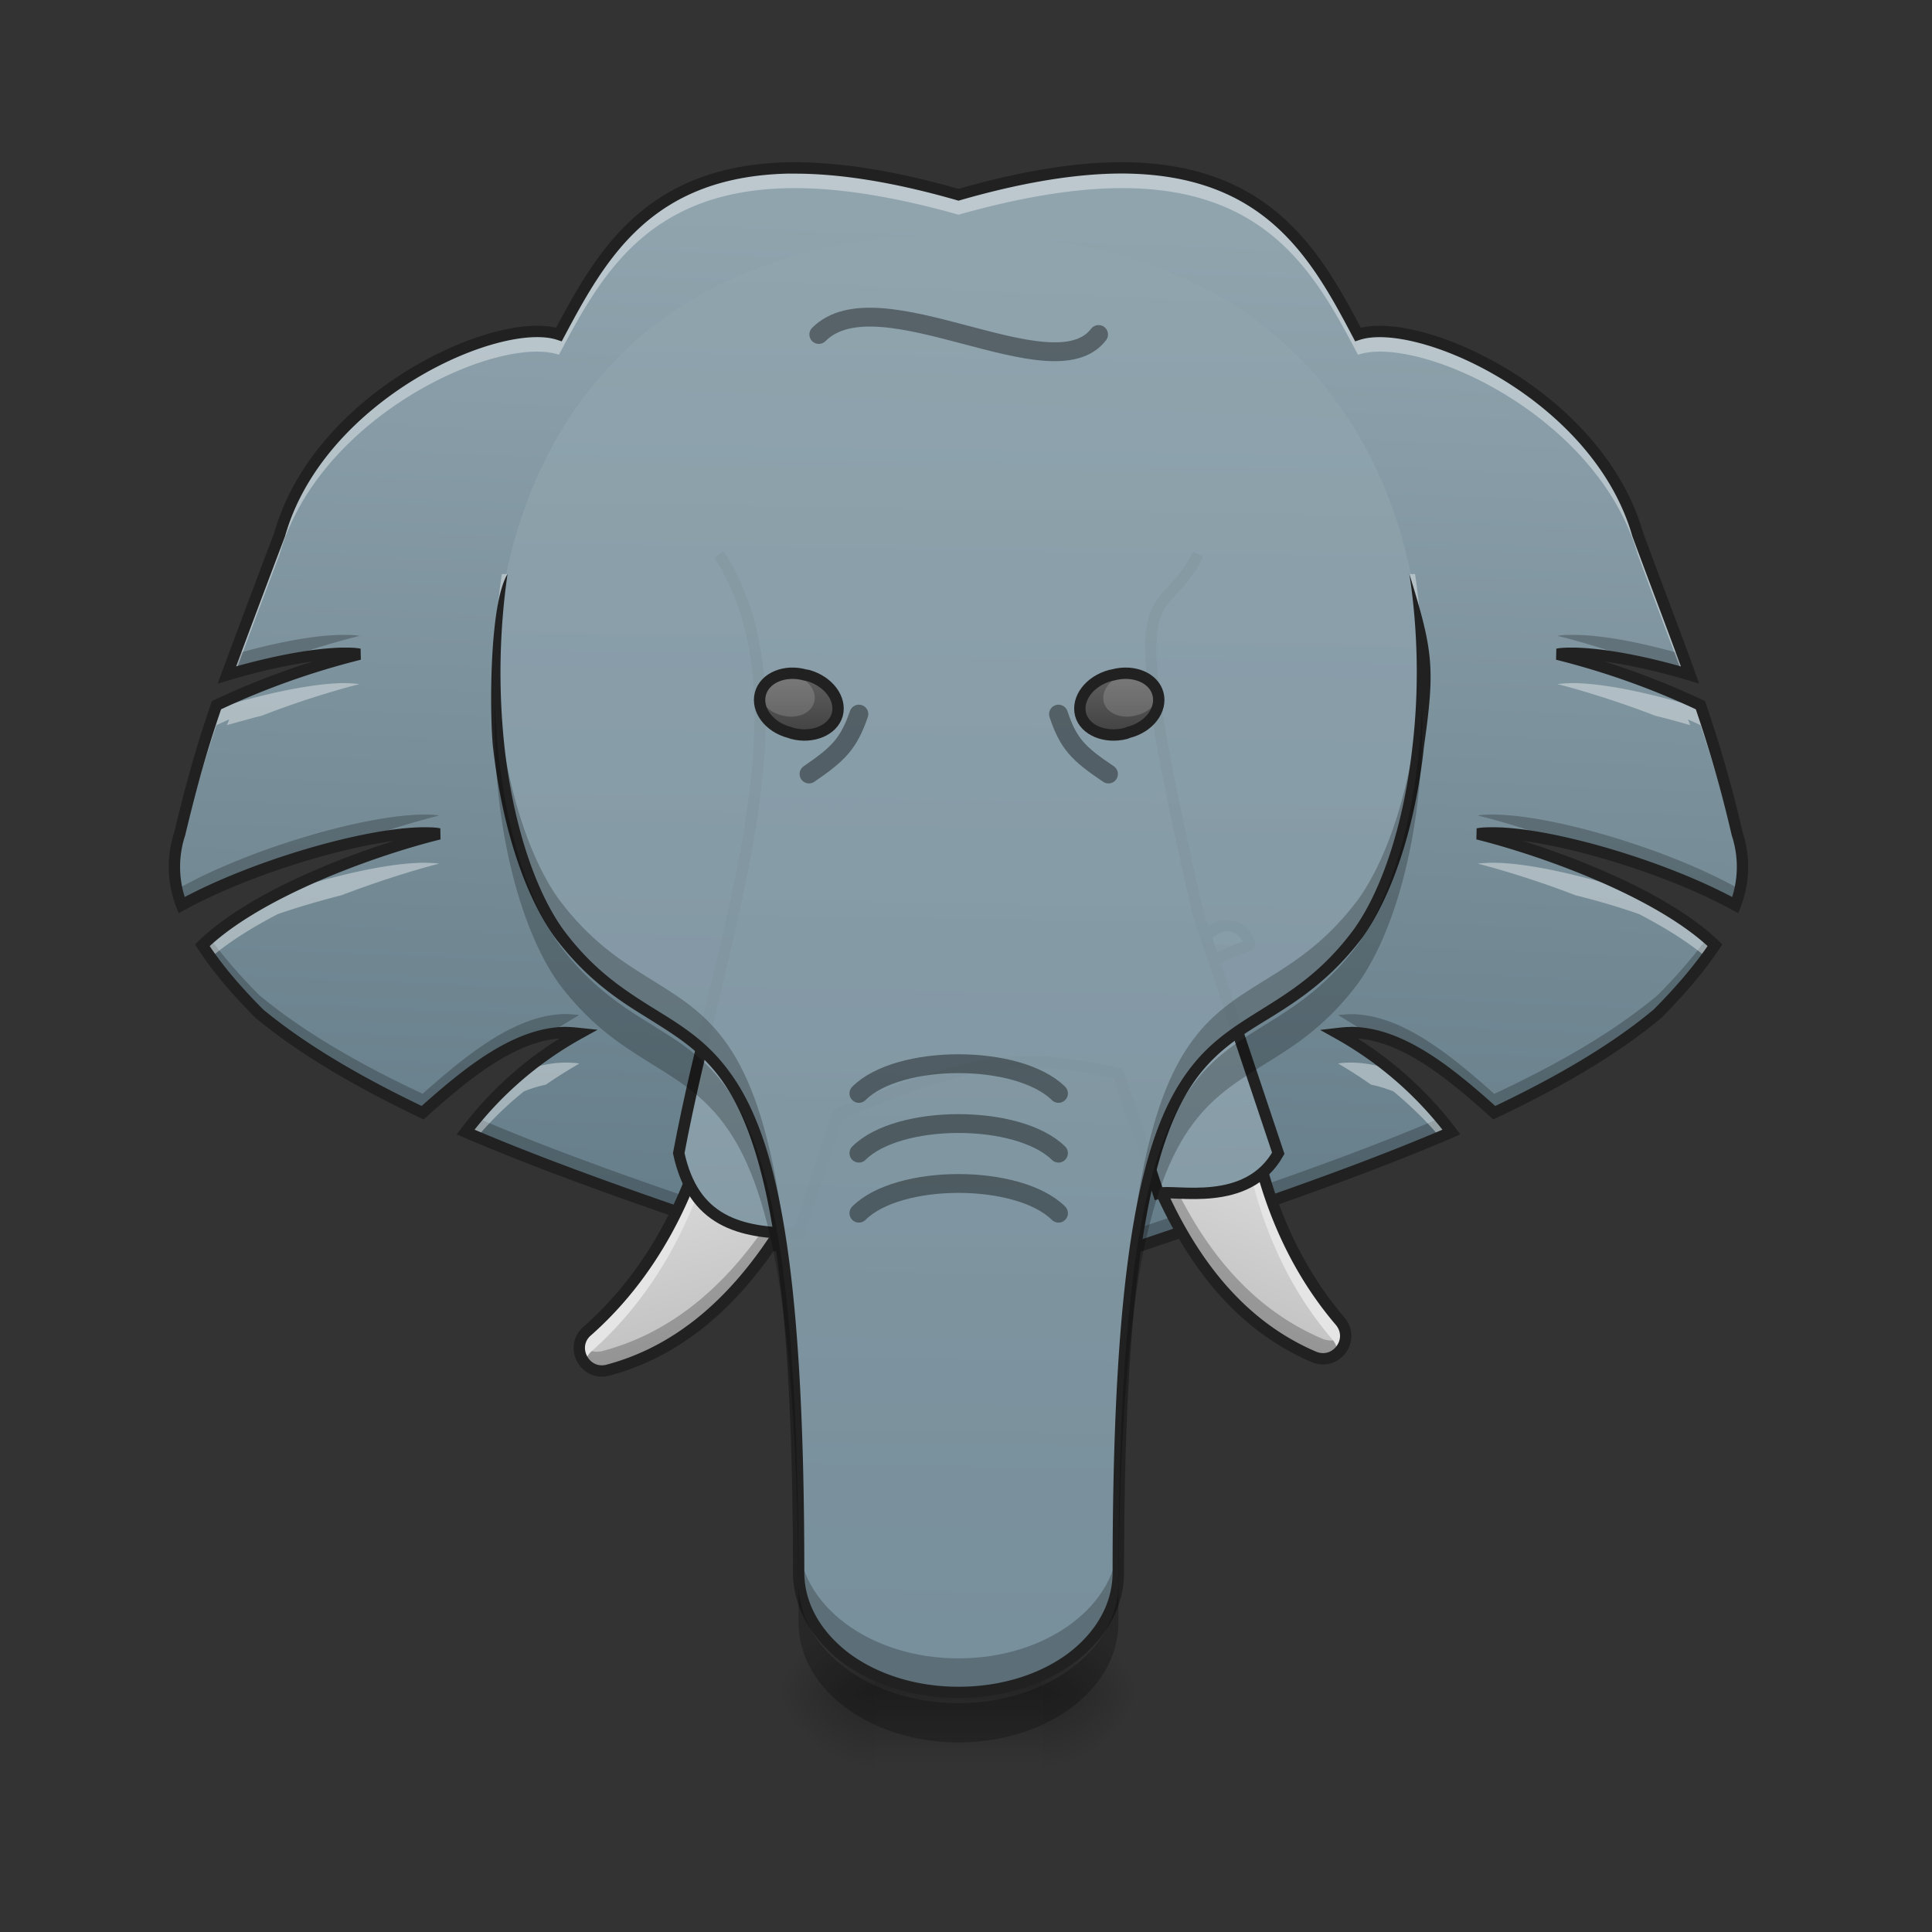 <svg xmlns="http://www.w3.org/2000/svg" width="16" height="16"><rect width="100%" height="100%" fill="#333333" stroke="none"/><defs><linearGradient id="a" gradientUnits="userSpaceOnUse" x1="920" y1="1695.118" x2="960" y2="215.118" gradientTransform="rotate(.882) scale(.008)"><stop offset="0" stop-color="#546e7a"/><stop offset="1" stop-color="#90a4ae"/></linearGradient><linearGradient id="b" gradientUnits="userSpaceOnUse" x1="179.917" y1="117.083" x2="179.917" y2="53.583" gradientTransform="matrix(.03 -.008 .008 .03 -.295 9.24)"><stop offset="0" stop-color="#bdbdbd"/><stop offset="1" stop-color="#e0e0e0"/></linearGradient><linearGradient id="c" gradientUnits="userSpaceOnUse" x1="179.917" y1="117.083" x2="179.917" y2="53.583" gradientTransform="matrix(-.029 -.012 -.012 .029 16.453 9.888)"><stop offset="0" stop-color="#bdbdbd"/><stop offset="1" stop-color="#e0e0e0"/></linearGradient><linearGradient id="d" gradientUnits="userSpaceOnUse" x1="264.583" y1="233.5" x2="254" y2="-62.833" gradientTransform="matrix(.031 0 0 .031 0 6.554)"><stop offset="0" stop-color="#78909c"/><stop offset=".735" stop-color="#90a4ae"/><stop offset="1" stop-color="#90a4ae" stop-opacity=".103"/></linearGradient><radialGradient id="e" gradientUnits="userSpaceOnUse" cx="450.909" cy="189.579" fx="450.909" fy="189.579" r="21.167" gradientTransform="matrix(0 -.039 -.042 0 16.532 31.798)"><stop offset="0" stop-opacity=".314"/><stop offset=".222" stop-opacity=".275"/><stop offset="1" stop-opacity="0"/></radialGradient><radialGradient id="f" gradientUnits="userSpaceOnUse" cx="450.909" cy="189.579" fx="450.909" fy="189.579" r="21.167" gradientTransform="matrix(0 .039 .042 0 -.656 -3.764)"><stop offset="0" stop-opacity=".314"/><stop offset=".222" stop-opacity=".275"/><stop offset="1" stop-opacity="0"/></radialGradient><radialGradient id="g" gradientUnits="userSpaceOnUse" cx="450.909" cy="189.579" fx="450.909" fy="189.579" r="21.167" gradientTransform="matrix(0 -.039 .042 0 -.656 31.798)"><stop offset="0" stop-opacity=".314"/><stop offset=".222" stop-opacity=".275"/><stop offset="1" stop-opacity="0"/></radialGradient><radialGradient id="h" gradientUnits="userSpaceOnUse" cx="450.909" cy="189.579" fx="450.909" fy="189.579" r="21.167" gradientTransform="matrix(0 .039 -.042 0 16.532 -3.764)"><stop offset="0" stop-opacity=".314"/><stop offset=".222" stop-opacity=".275"/><stop offset="1" stop-opacity="0"/></radialGradient><linearGradient id="i" gradientUnits="userSpaceOnUse" x1="255.323" y1="233.5" x2="255.323" y2="254.667" gradientTransform="matrix(.004 0 0 .031 6.915 6.72)"><stop offset="0" stop-opacity=".275"/><stop offset="1" stop-opacity="0"/></linearGradient><linearGradient id="j" gradientUnits="userSpaceOnUse" x1="960" y1="1695.118" x2="960" y2="275.118" gradientTransform="rotate(.882) scale(.008)"><stop offset="0" stop-color="#78909c"/><stop offset="1" stop-color="#90a4ae" stop-opacity=".939"/></linearGradient><linearGradient id="k" gradientUnits="userSpaceOnUse" x1="199.149" y1="-74.585" x2="195.04" y2="-89.919" gradientTransform="matrix(.03 .008 -.008 .03 0 6.72)"><stop offset="0" stop-color="#424242"/><stop offset="1" stop-color="#616161"/></linearGradient><linearGradient id="l" gradientUnits="userSpaceOnUse" x1="199.149" y1="-74.585" x2="195.04" y2="-89.919" gradientTransform="matrix(-.03 .008 .008 .03 15.884 6.72)"><stop offset="0" stop-color="#424242"/><stop offset="1" stop-color="#616161"/></linearGradient></defs><path d="M6.582 1.39c-1.207.005-1.602.72-1.953 1.38-.496-.165-1.984.496-2.313 1.656-.195.515-.328.87-.437 1.164.367-.11.723-.176.96-.18.052 0 .099 0 .138.008a6.437 6.437 0 0 0-1.184.422c-.117.34-.2.629-.305 1.066a.875.875 0 0 0 .016.59c.582-.32 1.516-.594 2-.598.05 0 .094 0 .133.008-.563.14-1.512.485-1.961.922.12.188.285.379.472.567.368.304.829.57 1.352.82.387-.348.777-.656 1.176-.664.039 0 .082.004.12.008a3 3 0 0 0-.94.816c.828.355 1.78.672 2.757 1.004h2.649c.98-.332 1.933-.649 2.758-1.004a3.03 3.03 0 0 0-.938-.816c.04-.004.078-.008.117-.008.403.008.79.316 1.176.664.527-.25.988-.516 1.352-.82.187-.188.351-.38.476-.567-.453-.437-1.402-.781-1.965-.922.04-.008.086-.008.137-.008.48.004 1.414.278 1.996.598a.875.875 0 0 0 .016-.59 10.73 10.73 0 0 0-.305-1.066 6.437 6.437 0 0 0-1.184-.422c.04-.008.086-.008.137-.008.242.004.594.07.961.18-.105-.293-.242-.649-.434-1.164-.332-1.16-1.82-1.82-2.316-1.656-.348-.66-.746-1.375-1.953-1.38-.367 0-.813.067-1.355.223-.543-.156-.989-.222-1.356-.222zm0 0" fill="url(#a)"/><path d="M2.84 5.258c-.227 0-.555.062-.899.16-.02.062-.039.117-.062.172.129-.035.254-.07.371-.098a7.35 7.35 0 0 1 .727-.226c-.04-.008-.086-.008-.137-.008zm10.195 0c-.05 0-.098 0-.137.008.207.05.461.129.727.226.121.028.246.063.371.098l-.062-.172c-.344-.098-.672-.16-.899-.16zM3.504 6.746c-.484.004-1.418.277-2 .598a1.2 1.2 0 0 1-.055-.25.957.957 0 0 0 .055.402c.39-.215.941-.41 1.41-.516a7 7 0 0 1 .723-.226c-.04-.008-.082-.008-.133-.008zm8.871 0c-.05 0-.098 0-.137.008.207.05.461.129.727.226.465.106 1.015.301 1.406.516a.899.899 0 0 0 .055-.402.848.848 0 0 1-.055.25c-.582-.32-1.516-.594-1.996-.598zM1.738 7.77c-.023.02-.043.039-.062.058.12.188.285.379.472.567.368.304.829.57 1.352.82.344-.309.691-.586 1.043-.649.082-.058.168-.109.254-.16a1.26 1.26 0 0 0-.121-.008c-.399.008-.79.317-1.176.66-.523-.245-.984-.511-1.352-.816a4.367 4.367 0 0 1-.41-.472zm12.399 0a4.367 4.367 0 0 1-.41.472c-.364.305-.825.57-1.352.817-.387-.344-.773-.653-1.176-.66-.039 0-.078.003-.117.007.082.051.168.102.25.16.355.063.7.34 1.043.649.527-.25.988-.516 1.352-.82.187-.188.351-.38.476-.567-.02-.02-.043-.039-.066-.058zM3.949 9.258l-.094.117c.829.355 1.782.672 2.758 1.004h2.649c.98-.332 1.933-.649 2.758-1.004l-.09-.117c-.805.344-1.723.648-2.668.969H6.613c-.941-.32-1.863-.625-2.664-.97zm0 0" fill-opacity=".235"/><path d="M6.582 1.39c-1.207.005-1.602.72-1.953 1.38-.496-.165-1.984.496-2.313 1.656-.195.515-.328.87-.437 1.164.023-.004.047-.012.07-.02.094-.258.211-.566.367-.98.329-1.156 1.817-1.82 2.313-1.652.351-.665.746-1.38 1.953-1.38.367 0 .813.067 1.356.22.542-.153.988-.22 1.355-.22 1.207 0 1.605.715 1.953 1.38.496-.168 1.984.496 2.316 1.652.153.414.27.723.368.98a.33.33 0 0 0 .066.02c-.105-.293-.242-.649-.434-1.164-.332-1.16-1.82-1.82-2.316-1.656-.348-.66-.746-1.375-1.953-1.38-.367 0-.813.067-1.355.223-.543-.156-.989-.222-1.356-.222zM2.84 5.657c-.238.004-.594.074-.961.184.008-.016.012-.031.02-.047l-.106.047c-.117.34-.2.629-.305 1.066a.811.811 0 0 0-.039.348c.008-.063.02-.121.04-.184.105-.437.187-.722.304-1.066l.105-.047c-.007.016-.011.031-.02.047.102-.027.196-.055.29-.078.293-.114.582-.203.809-.262a1.364 1.364 0 0 0-.137-.008zm10.195 0c-.05 0-.098.004-.137.008.227.059.516.149.809.262.094.023.191.05.29.078-.005-.016-.013-.031-.017-.047l.102.047c.117.344.2.629.305 1.066.02.063.035.121.039.184a.811.811 0 0 0-.04-.348 10.73 10.73 0 0 0-.304-1.066l-.102-.047c.004.016.012.031.016.047-.367-.11-.719-.18-.96-.184zM3.504 7.145c-.297.003-.754.109-1.203.257-.246.13-.465.27-.625.426.02.035.043.067.07.102.149-.13.344-.25.555-.36.18-.062.36-.113.527-.156.297-.113.582-.203.809-.262a1.282 1.282 0 0 0-.133-.007zm8.871 0c-.05 0-.098.003-.137.007.227.059.516.149.809.262.172.043.351.094.527.156.211.11.406.23.559.36l.07-.102a2.72 2.72 0 0 0-.629-.426c-.445-.148-.906-.254-1.199-.257zM4.675 8.8a.924.924 0 0 0-.335.07 2.975 2.975 0 0 0-.485.504c.036.012.067.027.098.04.121-.142.25-.267.387-.376a1.05 1.05 0 0 1 .18-.055c.09-.062.183-.12.277-.175-.04-.008-.082-.008-.121-.008zm6.524 0c-.039 0-.078 0-.117.008.094.054.184.113.273.175.063.012.122.032.184.055.133.11.262.234.383.375l.098-.039a2.956 2.956 0 0 0-.48-.504.962.962 0 0 0-.34-.07zm0 0" fill="#fff" fill-opacity=".392"/><path d="M6.582 1.39c-1.207.005-1.602.72-1.953 1.38-.496-.165-1.984.496-2.313 1.656-.195.515-.328.87-.437 1.164.367-.11.723-.176.96-.18.052 0 .099 0 .138.008a6.437 6.437 0 0 0-1.184.422c-.117.34-.2.629-.305 1.066a.875.875 0 0 0 .016.59c.582-.32 1.516-.594 2-.598.05 0 .094 0 .133.008-.563.14-1.512.485-1.961.922.12.188.285.379.472.567.368.304.829.57 1.352.82.387-.348.777-.656 1.176-.664.039 0 .082.004.12.008a3 3 0 0 0-.94.816c.828.355 1.78.672 2.757 1.004h2.649c.98-.332 1.933-.649 2.758-1.004a3.03 3.03 0 0 0-.938-.816 1.18 1.18 0 0 1 .117-.008c.403.008.79.316 1.176.664.527-.25.988-.516 1.352-.82.187-.188.351-.38.476-.567-.453-.437-1.402-.781-1.965-.922.04-.008.086-.008.137-.008.48.004 1.414.278 1.996.598a.875.875 0 0 0 .016-.59 10.73 10.73 0 0 0-.305-1.066 6.437 6.437 0 0 0-1.184-.422c.04-.008.086-.008.137-.008.242.004.594.07.961.18-.105-.293-.242-.649-.433-1.164-.333-1.16-1.82-1.82-2.317-1.656-.348-.66-.746-1.375-1.953-1.38-.367 0-.813.067-1.355.223-.543-.156-.989-.222-1.356-.222zm0 0" fill="none" stroke-width=".094" stroke="#212121"/><path d="M6.176 7.914a.176.176 0 0 0-.137.133c.11.055.223.121.336.21.23.18.438.419.645.766l.07-.195a.19.19 0 0 0-.047-.195l-.695-.672a.186.186 0 0 0-.172-.047zM5.902 9.18c-.172.73-.511 1.379-1.043 1.847-.144.13-.015.371.176.32.613-.163 1.074-.597 1.43-1.16-.219-.519-.406-.828-.563-1.007zm0 0" fill="url(#b)"/><path d="M6.105 7.945a.193.193 0 0 0-.066.102c.11.055.223.121.336.21.23.18.438.419.645.766l.07-.195a.185.185 0 0 0-.04-.183c0 .007-.003.015-.003.023l-.07.195c-.207-.343-.415-.586-.645-.765a1.918 1.918 0 0 0-.227-.153zm.301 2.11c-.351.547-.808.972-1.414 1.133a.186.186 0 0 1-.191-.06c-.024.126.086.259.234.22.613-.164 1.074-.598 1.43-1.16l-.059-.133zm0 0" fill-opacity=".235"/><path d="M6.176 7.914a.176.176 0 0 0-.137.133c.035.015.074.039.11.058a.145.145 0 0 1 .07-.03.186.186 0 0 1 .172.046l.695.672c.004.004.004.008.008.012a.196.196 0 0 0-.051-.172l-.695-.672a.186.186 0 0 0-.172-.047zM5.902 9.18c-.172.73-.511 1.379-1.043 1.847-.086.075-.074.192-.015.262a.18.18 0 0 1 .058-.101c.532-.473.871-1.118 1.043-1.848.14.164.309.433.504.875a.224.224 0 0 0 .016-.027c-.219-.52-.406-.829-.563-1.008zm0 0" fill="#e5e5e5"/><path d="M6.176 7.914a.176.176 0 0 0-.137.133c.11.055.223.121.336.21.23.18.437.419.645.766l.07-.195a.19.19 0 0 0-.047-.195l-.695-.672a.186.186 0 0 0-.172-.047zM5.902 9.18c-.172.73-.511 1.379-1.043 1.847-.144.13-.015.371.176.32.613-.163 1.074-.597 1.43-1.16-.219-.519-.406-.828-.563-1.007zm0 0" fill="none" stroke-width=".094" stroke-linecap="round" stroke-linejoin="round" stroke="#212121"/><path d="M10.23 7.68c.063.023.11.082.118.148a1.84 1.84 0 0 0-.364.164c-.254.145-.492.356-.746.668-.011-.066-.027-.137-.039-.203a.186.186 0 0 1 .074-.187l.778-.567a.186.186 0 0 1 .18-.023zm.094 1.293c.07.746.317 1.433.774 1.968.129.153-.032.371-.215.297-.586-.25-.98-.742-1.258-1.347.293-.489.52-.762.7-.918zm0 0" fill="url(#c)"/><path d="M10.293 7.719c.031.031.05.07.055.11a1.84 1.84 0 0 0-.364.163c-.254.145-.492.356-.746.668-.011-.066-.027-.137-.039-.203a.186.186 0 0 1 .063-.176v.024c.015.066.027.136.043.203.25-.313.492-.524.742-.668.086-.047.168-.086.246-.121zm-.59 2.047c.274.59.668 1.074 1.246 1.32a.184.184 0 0 0 .196-.031.189.189 0 0 1-.262.183c-.586-.25-.98-.742-1.258-1.347.027-.043.055-.086.078-.125zm0 0" fill-opacity=".235"/><path d="M10.23 7.68c.063.023.11.082.118.148-.04.012-.078.027-.118.043a.187.187 0 0 0-.066-.039.178.178 0 0 0-.176.023l-.781.567-.012.012a.182.182 0 0 1 .078-.164l.778-.567a.186.186 0 0 1 .18-.023zm.094 1.293c.07.746.317 1.433.774 1.968.078.09.05.204-.016.266a.22.22 0 0 0-.047-.113c-.46-.535-.707-1.223-.773-1.969-.164.14-.367.383-.621.793-.008-.008-.012-.02-.016-.027.293-.489.52-.762.7-.918zm0 0" fill="#e5e5e5"/><path d="M10.23 7.68c.063.023.11.082.118.148a1.84 1.84 0 0 0-.364.164c-.254.145-.492.356-.746.668-.011-.066-.027-.137-.039-.203a.186.186 0 0 1 .074-.187l.778-.567a.186.186 0 0 1 .18-.023zm.094 1.293c.07.746.317 1.433.774 1.968.129.153-.032.371-.215.297-.586-.25-.98-.742-1.258-1.347.293-.489.52-.762.7-.918zm0 0" fill="none" stroke-width=".094" stroke-linecap="round" stroke-linejoin="round" stroke="#212121"/><path d="M5.953 4.59c.797 1.223-.004 3.203-.332 4.96.121.56.496.665.992.665l.332-.992c1.215-.496 1.543-.496 2.317-.332l.332.992c.136-.035.734.125.992-.332l-.664-1.985c-.688-2.996-.328-2.316 0-2.976" fill="url(#d)"/><path d="M8.633 14.016h.793v-.66h-.793zm0 0" fill="url(#e)"/><path d="M7.242 14.016H6.45v.664h.793zm0 0" fill="url(#f)"/><path d="M7.242 14.016H6.45v-.66h.793zm0 0" fill="url(#g)"/><path d="M8.633 14.016h.793v.664h-.793zm0 0" fill="url(#h)"/><path d="M7.242 13.852h1.39v.828h-1.39zm0 0" fill="url(#i)"/><path d="M5.953 4.59c.797 1.222-.004 3.203-.332 4.96.121.56.496.665.992.665l.332-.992c1.215-.496 1.543-.496 2.317-.332l.332.992c.136-.035.734.125.992-.332l-.664-1.985c-.688-2.996-.328-2.316 0-2.976" fill="none" stroke-width=".094" stroke="#212121"/><path d="M7.938 1.945c-4.301 0-4.286 4.422-3.31 5.79.993 1.32 1.985 0 1.985 5.288 0 .551.594.993 1.324.993.735 0 1.325-.442 1.325-.993 0-5.289.992-3.968 1.984-5.289.98-1.367.992-5.789-3.309-5.789zm0 0" fill="url(#j)"/><path d="M4.156 4.754a5.516 5.516 0 0 0-.058.941c.007-.308.039-.625.101-.941zm7.52 0c.062.316.097.633.101.941a5.516 5.516 0 0 0-.058-.941zm0 0" fill="#fff" fill-opacity=".392"/><path d="M4.098 5.43c-.024.957.199 1.836.53 2.304.993 1.32 1.985 0 1.985 5.29 0 .55.594.992 1.324.992.735 0 1.325-.442 1.325-.993 0-5.289.992-3.968 1.984-5.289.336-.468.555-1.347.531-2.304-.02.843-.23 1.601-.53 2.02-.993 1.323-1.985 0-1.985 5.292 0 .551-.59.992-1.325.992-.73 0-1.324-.441-1.324-.992 0-5.293-.992-3.969-1.984-5.293-.3-.418-.508-1.176-.531-2.02zm0 0" fill-opacity=".235"/><path d="M4.082 6.18c.074.66.258 1.226.512 1.582.254.336.508.508.742.652.23.145.441.266.621.504.36.48.61 1.465.61 4.105 0 .293.16.555.406.743.25.183.59.296.965.296s.718-.113.964-.296c.25-.188.407-.45.407-.743 0-2.64.25-3.625.609-4.105.18-.238.39-.36.625-.504.23-.144.488-.316.742-.652.25-.356.438-.922.508-1.582.094-.657.074-.793-.121-1.426.074.484.078.973.027 1.414-.07.648-.254 1.207-.492 1.535-.242.324-.484.484-.715.629-.23.145-.457.273-.648.531-.383.512-.63 1.512-.63 4.16 0 .258-.136.493-.366.668-.23.172-.551.278-.91.278-.356 0-.676-.106-.907-.278-.23-.175-.37-.41-.37-.668 0-2.648-.243-3.648-.63-4.16-.191-.258-.414-.386-.648-.531-.23-.145-.473-.305-.715-.629-.238-.328-.422-.887-.492-1.535a5.75 5.75 0 0 1 .027-1.414c-.152.25-.148 1.152-.121 1.426zm0 0" fill="#212121"/><path d="M7.113 10.047c.328-.328 1.32-.328 1.653 0M7.113 9.055c.328-.328 1.32-.328 1.653 0M6.7 6.41c.245-.168.327-.25.413-.496M7.113 9.55c.328-.327 1.32-.327 1.653 0" fill="none" stroke-width=".156" stroke-linecap="round" stroke-linejoin="round" stroke="#000" stroke-opacity=".392"/><path d="M4.098 5.82c-.028.965.195 1.856.53 2.325.993 1.324 1.985 0 1.985 5.293 0 .55.594.992 1.324.992.735 0 1.325-.442 1.325-.992 0-5.293.992-3.97 1.984-5.293.336-.47.559-1.36.531-2.325-.023.836-.234 1.582-.53 2-.993 1.325-1.985 0-1.985 5.293 0 .547-.59.992-1.325.992-.73 0-1.324-.445-1.324-.992 0-5.293-.992-3.968-1.984-5.293-.297-.418-.504-1.164-.531-2zm0 0" fill-opacity=".235"/><path d="M6.781 2.77c.496-.497 1.938.496 2.317 0" fill="none" stroke-width=".156" stroke-linecap="round" stroke-linejoin="round" stroke="#000" stroke-opacity=".392"/><path d="M6.668 5.59l.023.004c.168.047.278.191.243.324-.036.129-.204.2-.372.156l-.023-.008c-.168-.043-.277-.187-.242-.32.035-.133.203-.203.371-.156zm0 0" fill="url(#k)"/><path d="M6.555 5.586l.015.004c.121.031.2.133.172.226-.023.09-.14.141-.262.11l-.015-.004c-.117-.031-.195-.133-.172-.227.027-.093.144-.144.262-.11zm0 0" fill="#fff" fill-opacity=".157"/><path d="M6.668 5.59l.023.004c.168.047.278.191.243.324-.036.129-.204.2-.371.156l-.024-.008c-.168-.043-.277-.187-.242-.32.035-.133.203-.203.371-.156zm0 0" fill="none" stroke-width=".094" stroke-linecap="round" stroke-linejoin="round" stroke="#212121"/><path d="M9.215 5.59l-.02.004c-.172.047-.28.191-.246.324.035.129.203.2.375.156l.02-.008c.172-.043.281-.187.246-.32-.035-.133-.203-.203-.375-.156zm0 0" fill="url(#l)"/><path d="M9.328 5.586l-.015.004c-.122.031-.196.133-.172.226.023.09.144.141.261.11l.016-.004c.121-.031.2-.133.172-.227-.024-.093-.14-.144-.262-.11zm0 0" fill="#fff" fill-opacity=".157"/><path d="M9.215 5.59l-.02.004c-.172.047-.28.191-.246.324.035.129.203.2.375.156l.02-.008c.172-.043.281-.187.246-.32-.035-.133-.203-.203-.375-.156zm0 0" fill="none" stroke-width=".094" stroke-linecap="round" stroke-linejoin="round" stroke="#212121"/><path d="M9.18 6.41c-.25-.168-.332-.25-.414-.496" fill="none" stroke-width=".156" stroke-linecap="round" stroke-linejoin="round" stroke="#000" stroke-opacity=".392"/></svg>